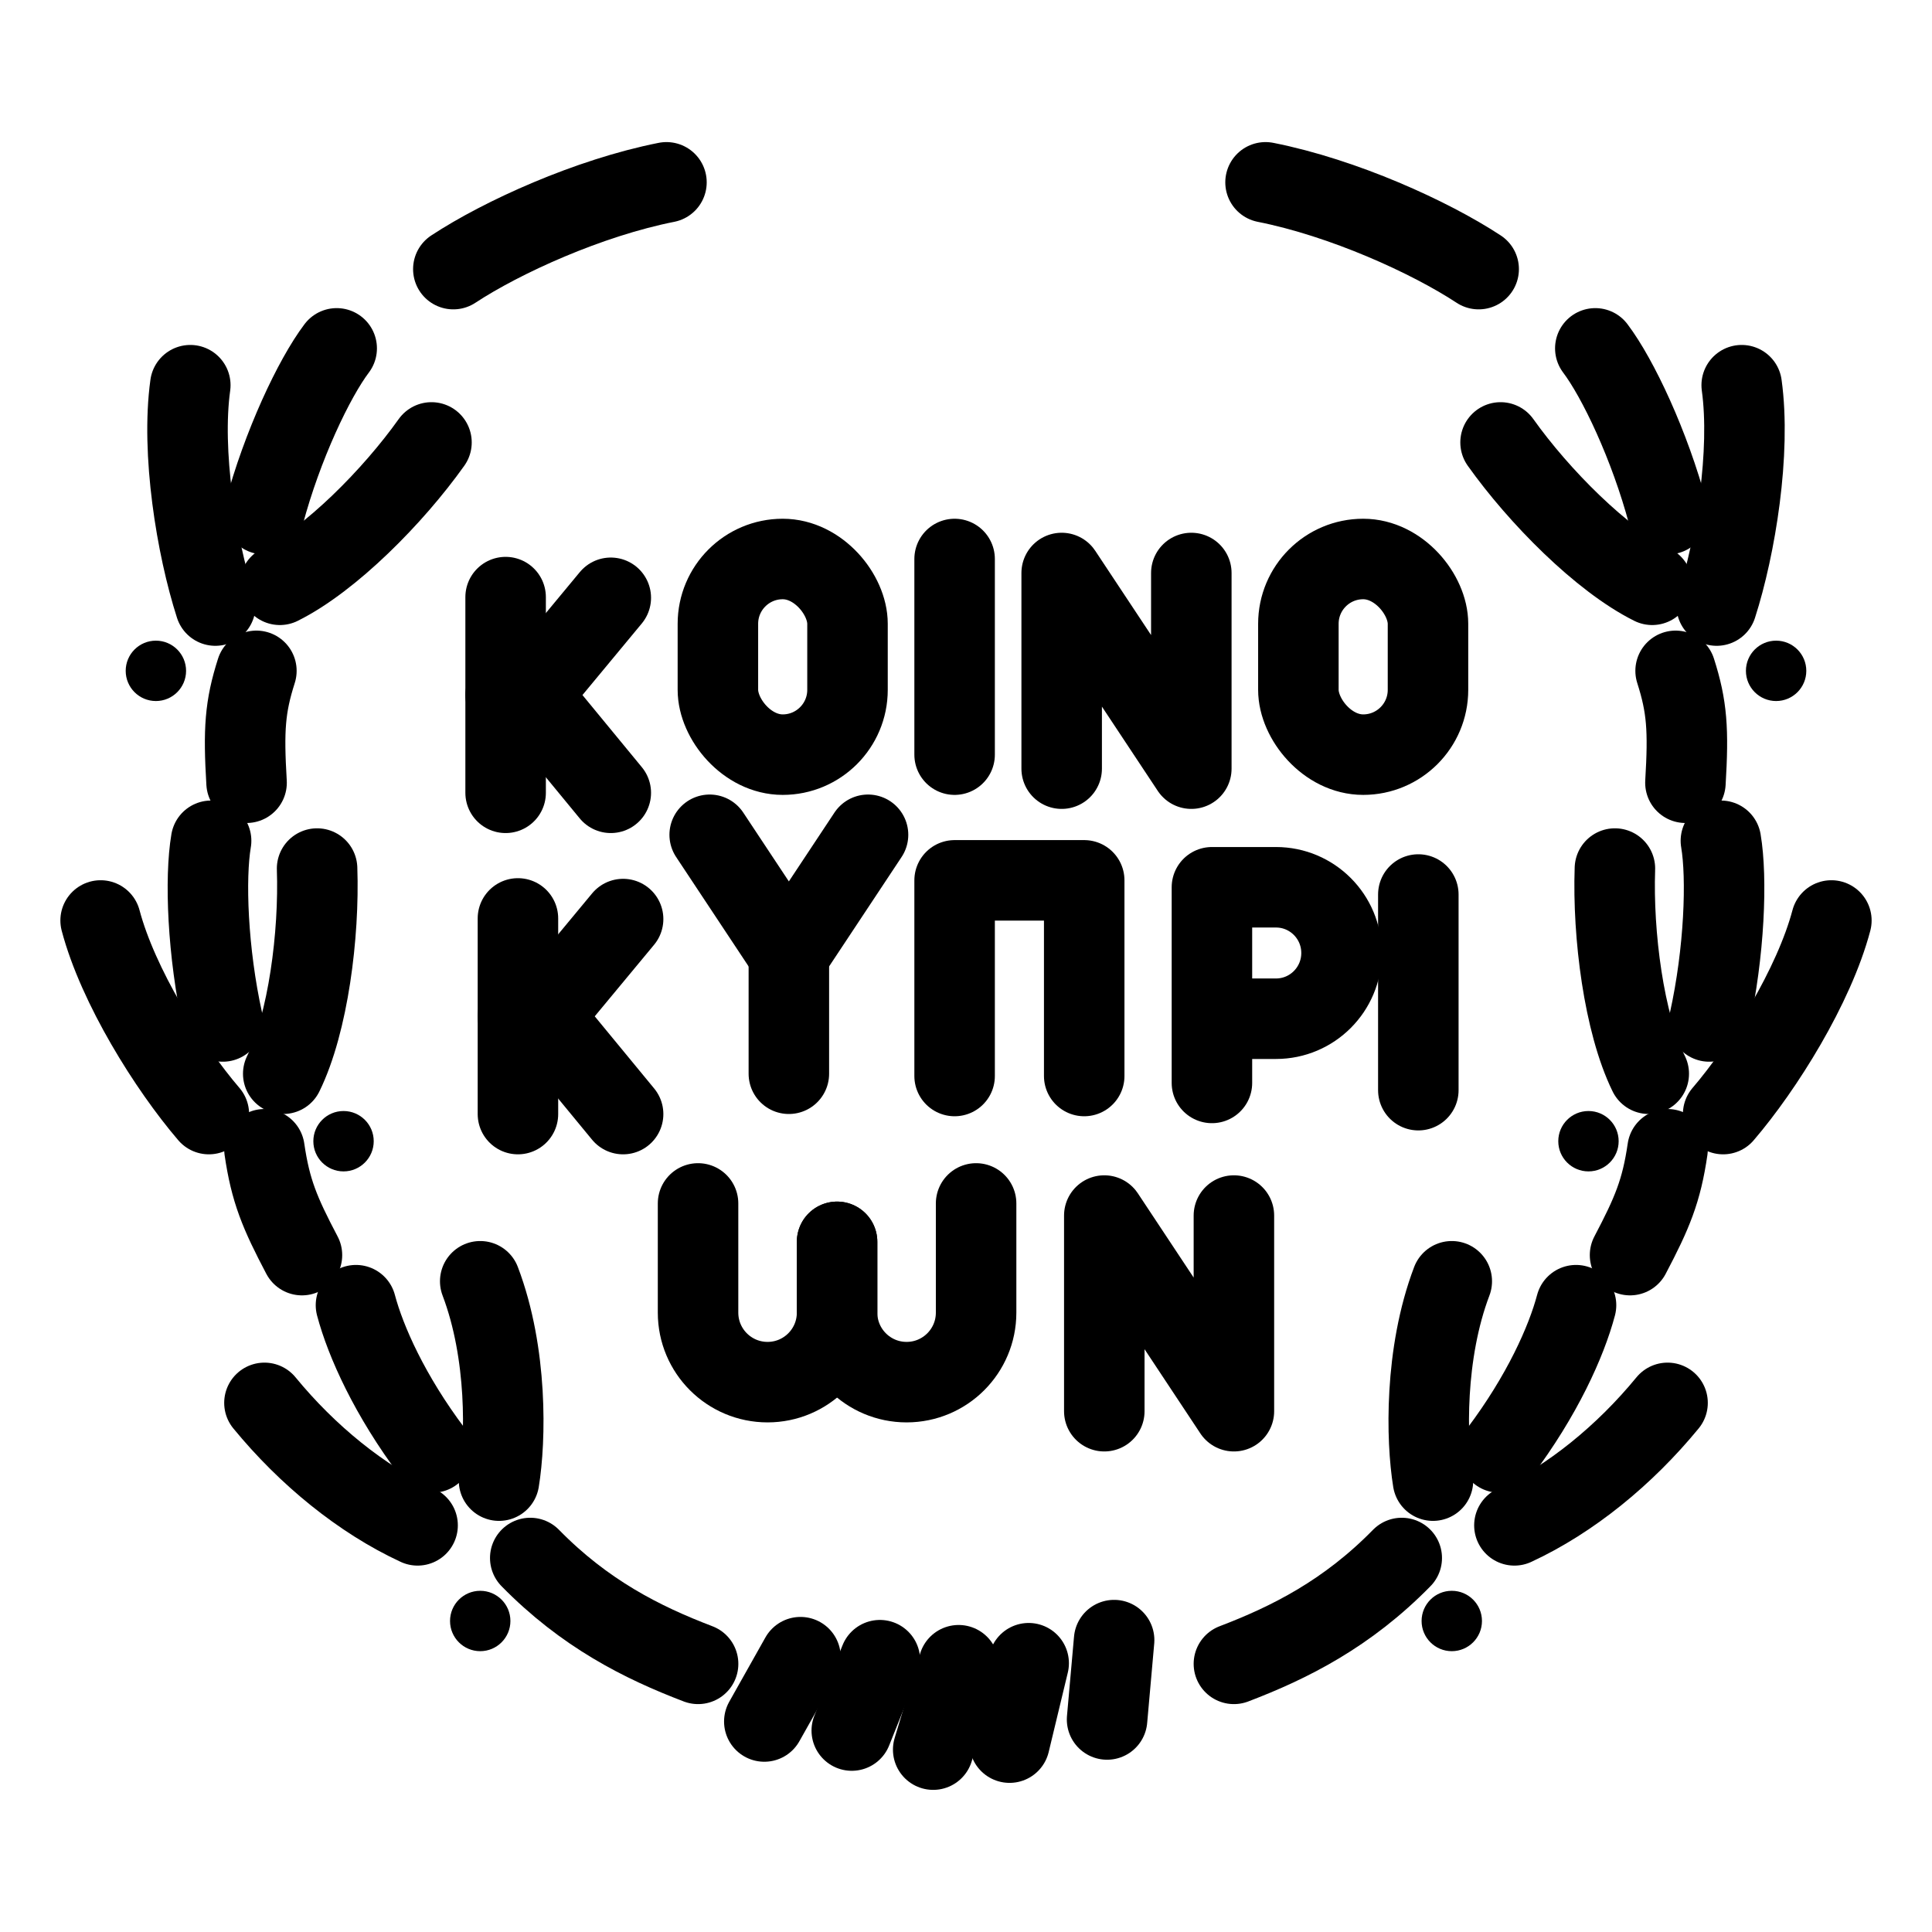 <?xml version="1.0" encoding="UTF-8"?><svg id="b" xmlns="http://www.w3.org/2000/svg" viewBox="0 0 48 48"><defs><style>.c{stroke-width:2px;fill:#000;}.d{stroke-width:2px;fill:none;stroke:#000;stroke-linecap:round;stroke-linejoin:round;}</style></defs><line class="d" x1="19.888" y1="41.172" x2="18.989" y2="42.77"/><line class="d" x1="21.861" y1="41.247" x2="21.162" y2="42.995"/><line class="d" x1="23.817" y1="41.372" x2="23.185" y2="43.469"/><line class="d" x1="25.557" y1="41.322" x2="25.082" y2="43.295"/><line class="d" x1="27.68" y1="40.748" x2="27.505" y2="42.72"/><line class="d" x1="23.717" y1="13.888" x2="23.717" y2="18.749"/><line class="d" x1="35.238" y1="22.224" x2="35.238" y2="27.085"/><g><line class="d" x1="12.562" y1="14.835" x2="12.562" y2="19.697"/><polyline class="d" points="15.175 19.697 13.174 17.266 15.175 14.852"/><line class="d" x1="13.174" y1="17.266" x2="12.562" y2="17.266"/></g><g><line class="d" x1="12.868" y1="22.818" x2="12.868" y2="27.679"/><polyline class="d" points="15.481 27.679 13.479 25.248 15.481 22.834"/><line class="d" x1="13.479" y1="25.248" x2="12.868" y2="25.248"/></g><rect class="d" x="17.836" y="13.888" width="3.22" height="4.861" rx="1.61" ry="1.61"/><path class="d" d="m20.797,30.853v1.759c0,.954-.773,1.727-1.727,1.727h0c-.954,0-1.727-.773-1.727-1.727v-2.713"/><path class="d" d="m20.797,30.853v1.759c0,.954.773,1.727,1.727,1.727h0c.954,0,1.727-.773,1.727-1.727v-2.713"/><rect class="d" x="32.258" y="13.888" width="3.22" height="4.861" rx="1.61" ry="1.61"/><polyline class="d" points="23.717 26.733 23.717 21.872 26.937 21.872 26.937 26.733"/><polyline class="d" points="26.377 19.097 26.377 14.236 29.598 19.097 29.598 14.236"/><polyline class="d" points="27.436 35.061 27.436 30.2 30.656 35.061 30.656 30.2"/><g><polyline class="d" points="21.566 20.74 19.599 23.709 17.632 20.74"/><line class="d" x1="19.599" y1="26.677" x2="19.599" y2="23.709"/></g><path class="d" d="m30.11,26.905v-4.861h1.591c.9,0,1.629.731,1.629,1.633s-.729,1.633-1.629,1.633h-1.591"/><path class="d" d="m11.931,31.833c.683,1.798.633,3.938.467,4.953"/><path class="d" d="m8.844,32.427c.24.904.841,2.247,1.904,3.659"/><path class="d" d="m6.57,34.854c1.065,1.298,2.406,2.394,3.805,3.043"/><path class="d" d="m6.57,28.553c.15,1.032.378,1.578.932,2.63"/><path class="d" d="m7.878,21.579c.057,1.645-.223,3.836-.841,5.098"/><path class="d" d="m5.245,20.889c-.157.922-.092,2.764.29,4.489"/><path class="d" d="m2.5,22.869c.43,1.624,1.686,3.639,2.689,4.81"/><path class="d" d="m10.72,10.992c-.954,1.341-2.509,2.91-3.767,3.537"/><path class="d" d="m8.365,8.655c-.564.747-1.353,2.412-1.808,4.119"/><path class="d" d="m4.728,9.57c-.23,1.664.15,4.007.622,5.475"/><path class="d" d="m6.37,16.667c-.285.893-.323,1.459-.244,2.78"/><circle class="c" cx="8.535" cy="28.353" r=".75"/><circle class="c" cx="3.873" cy="16.667" r=".75"/><circle class="c" cx="11.931" cy="40.273" r=".75"/><path class="d" d="m13.174,38.708c1.354,1.382,2.774,2.098,4.17,2.63"/><path class="d" d="m11.263,6.686c1.215-.799,3.364-1.773,5.295-2.156"/><path class="d" d="m36.069,31.833c-.683,1.798-.633,3.938-.467,4.953"/><path class="d" d="m39.156,32.427c-.24.904-.841,2.247-1.904,3.659"/><path class="d" d="m41.43,34.854c-1.065,1.298-2.406,2.394-3.805,3.043"/><path class="d" d="m41.43,28.553c-.15,1.032-.378,1.578-.932,2.63"/><path class="d" d="m40.122,21.579c-.057,1.645.223,3.836.841,5.098"/><path class="d" d="m42.755,20.889c.157.922.092,2.764-.29,4.489"/><path class="d" d="m45.5,22.869c-.43,1.624-1.686,3.639-2.689,4.81"/><path class="d" d="m37.281,10.992c.954,1.341,2.509,2.91,3.767,3.537"/><path class="d" d="m39.635,8.655c.564.747,1.353,2.412,1.808,4.119"/><path class="d" d="m43.272,9.57c.23,1.664-.15,4.007-.622,5.475"/><path class="d" d="m41.63,16.667c.285.893.323,1.459.244,2.78"/><circle class="c" cx="39.465" cy="28.353" r=".75"/><circle class="c" cx="44.127" cy="16.667" r=".75"/><circle class="c" cx="36.069" cy="40.273" r=".75"/><path class="d" d="m34.826,38.708c-1.354,1.382-2.774,2.098-4.17,2.63"/><path class="d" d="m36.737,6.686c-1.215-.799-3.364-1.773-5.295-2.156"/></svg>